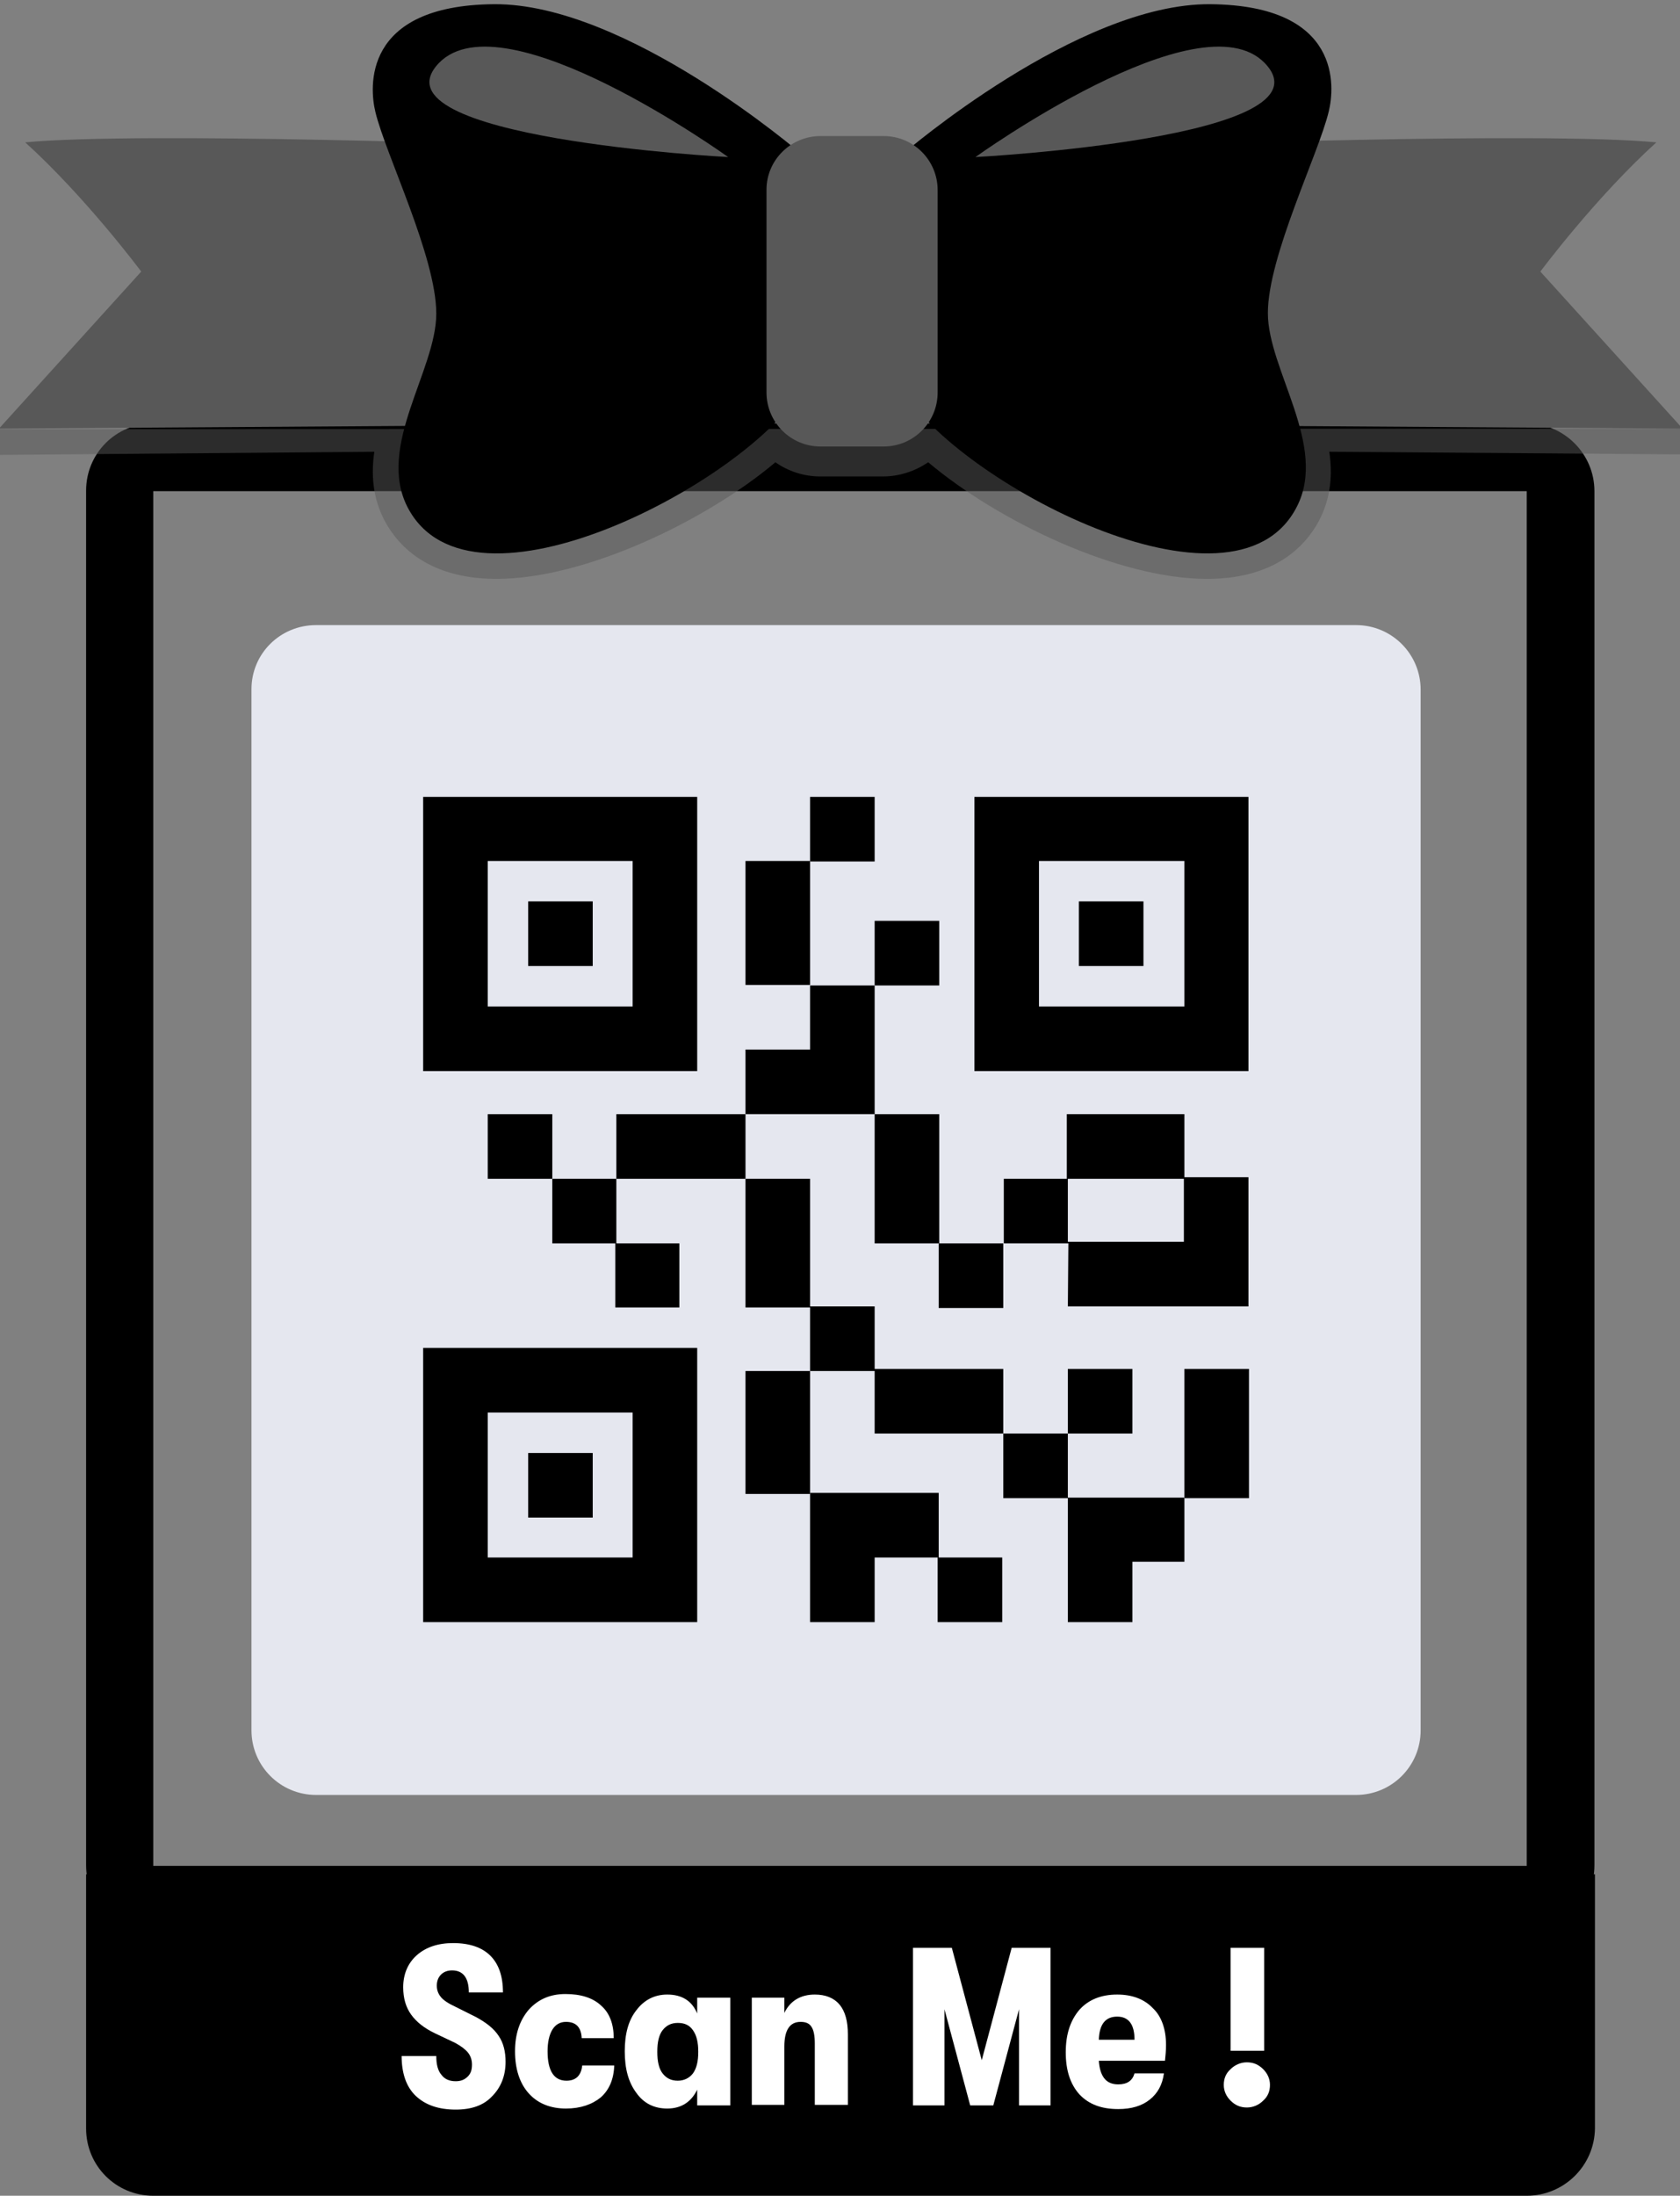 <?xml version="1.0" encoding="utf-8"?>
<!-- Generator: Adobe Illustrator 24.1.2, SVG Export Plug-In . SVG Version: 6.00 Build 0)  -->
<svg version="1.1" id="TEXTO" xmlns="http://www.w3.org/2000/svg" xmlns:xlink="http://www.w3.org/1999/xlink" x="0px" y="0px"
	 viewBox="0 0 320 418" style="enable-background:new 0 0 320 418;" xml:space="preserve">
<rect x="0" y="0" width="320" height="418" fill="#808080" stroke="none"/>
<style type="text/css">
	.st0{opacity:0.5;fill:#585858;enable-background:new    ;}
	.st1{fill:#585858;}
	.st2{fill:#E5E7EF;}
	.st3{fill:#FFFFFF;}
</style>
<path d="M290.8,93.5L290.8,93.5v261.7H29.2V93.5L290.8,93.5 M290.8,80.6H29.2c-7.1,0-12.8,5.7-12.8,12.8v261.7
	c0,7.1,5.7,12.8,12.8,12.8h261.7c7.1,0,12.8-5.7,12.8-12.8V93.5C303.7,86.4,297.9,80.6,290.8,80.6L290.8,80.6z"/>
<path d="M290.8,418H29.2c-7.1,0-12.8-5.7-12.8-12.8v-48.4h287.4v48.4C303.7,412.3,297.9,418,290.8,418z"/>
<path class="st0" d="M320.5,81.6v4.9L253.2,86c0.6,4.1,0.4,8.7-2,13.2c-2.7,5-8.6,11-21.3,11c-16.8,0-39.7-10.9-53.1-22.2
	c-2.5,1.7-5.5,2.7-8.6,2.7h-12c-3.1,0-6.1-1-8.5-2.7c-13.3,11.2-36.3,22.2-53.1,22.2c-12.7,0-18.6-6-21.3-11
	c-2.4-4.5-2.6-9.1-2-13.2l-71.9,0.6l0.3-4.9L320.5,81.6L320.5,81.6z"/>
<g>
	<path class="st1" d="M100.8,27.7c0,0-74-2.7-96-0.6c11.6,10.5,22.1,24.6,22.1,24.6L-0.2,81.6c0,0,103.1-0.7,118.8-0.8
		C115.9,70.1,100.8,27.7,100.8,27.7L100.8,27.7z"/>
	<path class="st1" d="M219.5,27.7c0,0,74-2.7,96-0.6c-11.6,10.5-22.1,24.6-22.1,24.6l27.1,29.9c0,0-103.1-0.7-118.8-0.8
		C204.5,70.1,219.5,27.7,219.5,27.7L219.5,27.7z"/>
	<g>
		<path d="M172.1,29.2c0,0,33.2-28.6,58.4-28.4s23.7,15.9,22.6,20.4c-1.9,8-11.6,27.6-11.6,38.4S253,84.9,247,96.5
			c-12,23.4-65-5.1-74.9-22.1S172.1,29.2,172.1,29.2L172.1,29.2z"/>
		<path class="st1" d="M185.8,29.9c0,0,42.7-30.7,55.1-17.9C254.7,26.3,185.8,29.9,185.8,29.9z"/>
	</g>
	<g>
		<path d="M152.5,29.2c0,0-33.2-28.6-58.4-28.4S70.4,16.8,71.5,21.3c1.9,8,11.6,27.6,11.6,38.4s-11.4,25.2-5.5,36.8
			c12,23.4,65-5.1,74.9-22.1C162.3,57.4,152.5,29.2,152.5,29.2L152.5,29.2z"/>
		<path class="st1" d="M138.7,29.9c0,0-42.7-30.7-55.1-17.9C69.9,26.3,138.7,29.9,138.7,29.9z"/>
	</g>
	<path class="st1" d="M156.3,25.9h12c5.7,0,10.3,4.6,10.3,10.3v38.5c0,5.7-4.6,10.3-10.3,10.3h-12c-5.7,0-10.3-4.6-10.3-10.3V36.1
		C146,30.5,150.6,25.9,156.3,25.9z"/>
</g>
<g>
	<path class="st2" d="M60.2,119h198.1c6.8,0,12.3,5.5,12.3,12.3v198.1c0,6.8-5.5,12.3-12.3,12.3H60.2c-6.8,0-12.3-5.5-12.3-12.3
		V131.2C47.9,124.4,53.4,119,60.2,119z"/>
	<path d="M132.8,151.7H80.6v52.2h52.2V151.7L132.8,151.7z M120.5,191.6H92.9v-27.7h27.6V191.6z"/>
	<rect x="100.6" y="171.6" width="12.3" height="12.3"/>
	<path d="M237.8,151.7h-52.2v52.2h52.2V151.7z M225.6,191.6h-27.7v-27.7h27.7V191.6z"/>
	<rect x="205.5" y="171.6" width="12.3" height="12.3"/>
	<path d="M132.8,256.6H80.6v52.2h52.2V256.6L132.8,256.6z M120.5,296.5H92.9v-27.6h27.6V296.5z"/>
	<rect x="100.6" y="276.6" width="12.3" height="12.3"/>
	<rect x="92.9" y="212.1" width="12.3" height="12.3"/>
	<polygon points="117.2,236.7 117.2,248.9 129.4,248.9 129.4,236.7 117.4,236.7 117.4,224.4 105.2,224.4 105.2,236.7 	"/>
	<rect x="166.6" y="175.3" width="12.3" height="12.3"/>
	<rect x="142" y="163.9" width="12.3" height="23.6"/>
	<rect x="154.3" y="151.7" width="12.3" height="12.3"/>
	<polygon points="166.6,187.6 154.3,187.6 154.3,199.8 142,199.8 142,212.1 166.6,212.1 	"/>
	<polygon points="154.3,248.9 154.3,261 166.6,261 166.6,272.9 191.1,272.9 191.1,260.6 166.6,260.6 166.6,248.7 154.3,248.7 
		154.3,224.4 142,224.4 142,248.9 	"/>
	<rect x="166.6" y="212.1" width="12.3" height="24.6"/>
	<path d="M203.4,248.7h34.4v-24.6h-12.2v-12h-22.4v12.3h-12v12.3h12.3L203.4,248.7L203.4,248.7L203.4,248.7z M203.4,224.4h22.1v12
		h-22.1L203.4,224.4L203.4,224.4z"/>
	<rect x="225.6" y="260.6" width="12.3" height="24.6"/>
	<rect x="178.8" y="236.7" width="12.3" height="12.3"/>
	<rect x="191.1" y="272.9" width="12.3" height="12.3"/>
	<rect x="203.4" y="260.6" width="12.3" height="12.3"/>
	<polygon points="215.7,308.8 215.7,297.3 225.6,297.3 225.6,285.1 203.4,285.1 203.4,308.8 	"/>
	<rect x="142" y="261" width="12.3" height="23.4"/>
	<polygon points="166.6,308.8 166.6,296.5 178.6,296.5 178.6,308.8 190.9,308.8 190.9,296.5 178.8,296.5 178.8,284.2 154.3,284.2 
		154.3,308.8 	"/>
	<rect x="117.4" y="212.1" width="24.6" height="12.3"/>
</g>
<g>
	<path class="st3" d="M86.8,401.6c-3.3,0-5.8-0.9-7.6-2.6s-2.7-4.3-2.7-7.6h6.6c0,1.6,0.3,2.8,1,3.6c0.6,0.8,1.5,1.2,2.7,1.2
		c1,0,1.7-0.3,2.3-0.9c0.6-0.6,0.8-1.3,0.8-2.3c0-0.9-0.3-1.7-0.8-2.3c-0.5-0.6-1.3-1.2-2.4-1.8l-3.8-1.8c-2.1-1-3.6-2.2-4.6-3.6
		s-1.5-3.1-1.5-5.2c0-2.5,0.9-4.6,2.6-6.1s4-2.3,6.9-2.3c3.1,0,5.5,0.8,7.1,2.4c1.6,1.6,2.4,3.9,2.4,7h-6.5c0-2.8-1.1-4.2-3.2-4.2
		c-0.9,0-1.6,0.3-2.1,0.8s-0.8,1.2-0.8,2.1s0.3,1.6,0.8,2.2s1.4,1.2,2.7,1.8l4,2c2,1.1,3.4,2.2,4.3,3.6c0.9,1.3,1.3,3,1.3,4.9
		c0,2.7-0.9,4.9-2.6,6.6C92.1,400.8,89.8,401.6,86.8,401.6z"/>
	<path class="st3" d="M107.8,401.4c-3,0-5.4-1-7.1-2.9c-1.7-1.9-2.6-4.6-2.6-8c0-3.3,0.9-5.9,2.6-7.9c1.8-2,4.1-3,7-3
		s5.2,0.7,6.8,2.2c1.6,1.4,2.4,3.5,2.4,6.2h-6.1c-0.1-2.1-1.1-3.1-3-3.1c-1.1,0-2,0.5-2.6,1.5s-0.9,2.4-0.9,4.1
		c0,3.7,1.2,5.6,3.6,5.6c1.8,0,2.8-1,3-2.9h6.1c-0.1,2.7-1,4.7-2.6,6.1C112.8,400.6,110.6,401.4,107.8,401.4z"/>
	<path class="st3" d="M127.1,401.4c-2.5,0-4.5-1-5.9-3c-1.5-2-2.2-4.6-2.2-7.9s0.7-5.9,2.2-7.8c1.5-2,3.5-3,5.9-3
		c2.8,0,4.7,1.2,5.7,3.6v-3h6.3v20.5h-6.3v-3C131.7,400.1,129.8,401.4,127.1,401.4z M129.1,396.1c1.2,0,2.2-0.5,2.9-1.4
		c0.7-1,1-2.3,1-4.1s-0.3-3.1-1-4.1s-1.6-1.4-2.9-1.4c-1.3,0-2.2,0.5-2.9,1.4s-1,2.3-1,4.1c0,1.8,0.3,3.2,1,4.1
		S127.8,396.1,129.1,396.1z"/>
	<path class="st3" d="M143.2,400.8v-20.5h6.2v2.9c1.1-2.3,3.1-3.5,5.8-3.5c2,0,3.6,0.6,4.7,1.9c1.1,1.3,1.6,3.2,1.6,5.7v13.4h-6.3
		V389c0-1.4-0.2-2.5-0.6-3.1c-0.4-0.7-1.1-1-2.1-1c-2.1,0-3.1,1.6-3.1,4.7v11.1h-6.2L143.2,400.8L143.2,400.8z"/>
	<path class="st3" d="M173.9,400.8v-30h7.4l5.7,21.4l5.7-21.4h7.4v30h-6v-18.3l-4.9,18.3h-4.4l-4.9-18.3v18.3H173.9z"/>
	<path class="st3" d="M222.1,389.3c0,1.1-0.1,2-0.2,3h-12.6c0.1,1.4,0.4,2.5,1,3.3s1.5,1.2,2.7,1.2c1.7,0,2.7-0.7,3.1-2.1h5.6
		c-0.3,2.2-1.2,3.8-2.7,5s-3.5,1.8-6,1.8c-3.2,0-5.6-0.9-7.4-2.8c-1.7-1.9-2.6-4.5-2.6-8s0.9-6.1,2.6-8.1c1.7-1.9,4.1-2.9,7.2-2.9
		c2.9,0,5.2,0.9,6.8,2.6C221.3,383.9,222.1,386.4,222.1,389.3z M209.3,388.3h6.8c0-2.9-1.1-4.4-3.3-4.4S209.4,385.3,209.3,388.3z"/>
	<path class="st3" d="M240.6,399.9c-0.8,0.8-1.9,1.3-3.1,1.3s-2.2-0.4-3.1-1.3c-0.8-0.8-1.3-1.8-1.3-3s0.4-2.2,1.3-3
		c0.8-0.8,1.9-1.3,3.1-1.3s2.2,0.4,3.1,1.3c0.8,0.8,1.3,1.8,1.3,3S241.5,399.1,240.6,399.9z M234.4,390.4v-19.6h6.4v19.6H234.4z"/>
</g>
</svg>
